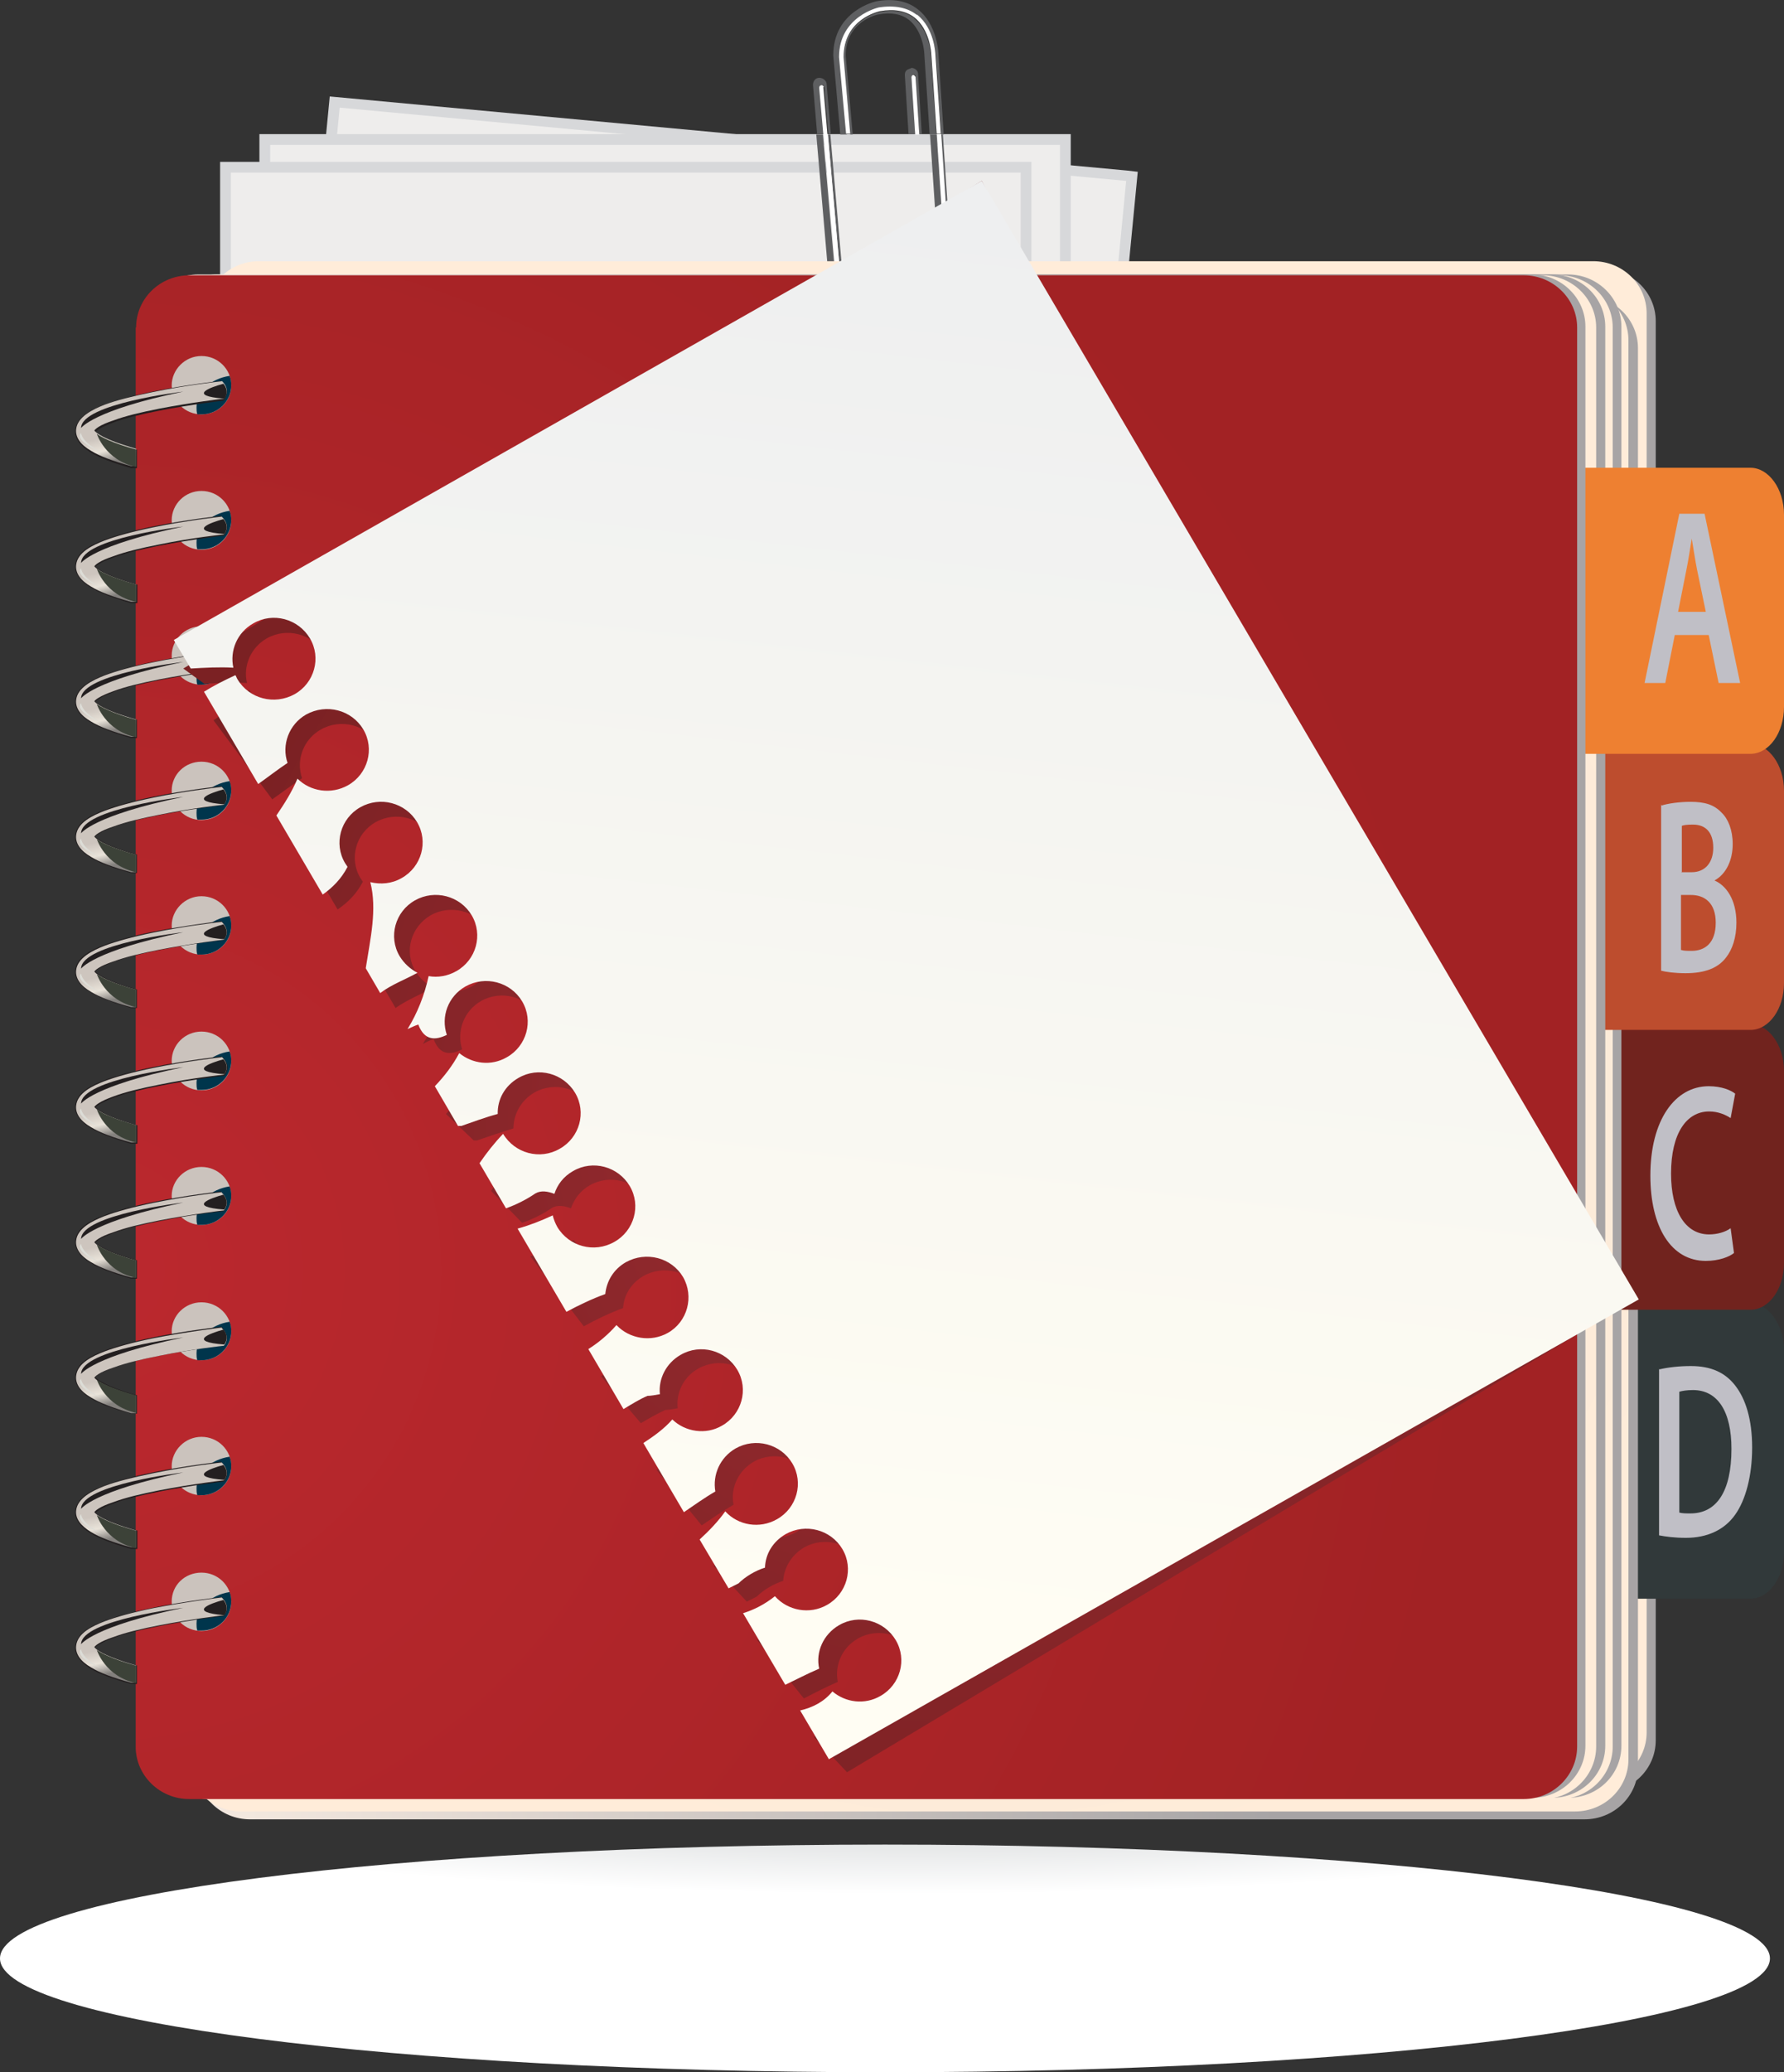 <?xml version="1.0" encoding="UTF-8"?>
<svg id="Layer_1" data-name="Layer 1" xmlns="http://www.w3.org/2000/svg" xmlns:xlink="http://www.w3.org/1999/xlink" viewBox="0 0 43.12 50.06">
  <rect x="0" y="0" width="43.12" height="50.06" fill="#333333" stroke="none"/>
  <defs>
    <style>
      .cls-1 {
        fill: #00354c;
      }

      .cls-2 {
        fill: url(#linear-gradient-2);
      }

      .cls-3 {
        fill: url(#radial-gradient-7);
      }

      .cls-4 {
        fill: url(#radial-gradient-10);
      }

      .cls-5 {
        fill: #ee8031;
      }

      .cls-6 {
        fill: url(#linear-gradient-17);
      }

      .cls-7 {
        fill: #c0bfc6;
      }

      .cls-8 {
        fill: #ddddd7;
      }

      .cls-9 {
        fill: #31393a;
      }

      .cls-10 {
        fill: #5e5f61;
      }

      .cls-11 {
        fill: url(#linear-gradient-15);
      }

      .cls-12 {
        fill: url(#linear-gradient-18);
      }

      .cls-13 {
        fill: url(#linear-gradient-28);
      }

      .cls-14 {
        fill: url(#linear-gradient-14);
      }

      .cls-15 {
        fill: url(#radial-gradient-8);
      }

      .cls-16 {
        fill: url(#linear-gradient-20);
      }

      .cls-17 {
        fill: url(#linear-gradient-6);
      }

      .cls-18 {
        fill: url(#radial-gradient-5);
      }

      .cls-19 {
        fill: url(#radial-gradient-4);
      }

      .cls-20 {
        fill: url(#linear-gradient-11);
      }

      .cls-21 {
        fill: url(#radial-gradient-6);
      }

      .cls-22 {
        fill: #d7d8da;
      }

      .cls-23 {
        fill: url(#linear-gradient-10);
      }

      .cls-24 {
        fill: url(#radial-gradient);
      }

      .cls-25 {
        fill: #bd4d2e;
      }

      .cls-26 {
        fill: #3c4238;
      }

      .cls-27 {
        fill: url(#linear-gradient-16);
      }

      .cls-28 {
        fill: url(#linear-gradient-21);
      }

      .cls-29 {
        fill: url(#linear-gradient-25);
      }

      .cls-30 {
        fill: url(#linear-gradient-5);
      }

      .cls-31 {
        fill: url(#radial-gradient-2);
      }

      .cls-32 {
        fill: #71231e;
      }

      .cls-33 {
        fill: url(#radial-gradient-3);
      }

      .cls-34 {
        fill: url(#linear-gradient-7);
      }

      .cls-35 {
        fill: url(#linear-gradient-24);
      }

      .cls-36 {
        fill: url(#linear-gradient-9);
      }

      .cls-37 {
        fill: url(#linear-gradient-22);
      }

      .cls-38 {
        fill: url(#linear-gradient-3);
      }

      .cls-39 {
        fill: url(#linear-gradient);
      }

      .cls-40 {
        fill: url(#linear-gradient-27);
      }

      .cls-41 {
        fill: #eeedec;
      }

      .cls-42 {
        fill: url(#linear-gradient-23);
      }

      .cls-43 {
        fill: url(#linear-gradient-19);
      }

      .cls-44 {
        fill: #231f20;
      }

      .cls-45 {
        fill: url(#linear-gradient-4);
      }

      .cls-46 {
        fill: url(#radial-gradient-11);
      }

      .cls-47 {
        fill: url(#radial-gradient-9);
      }

      .cls-48 {
        fill: url(#linear-gradient-8);
      }

      .cls-49 {
        fill: url(#linear-gradient-12);
      }

      .cls-50 {
        fill: url(#linear-gradient-13);
      }

      .cls-51 {
        fill: url(#linear-gradient-26);
      }
    </style>
    <radialGradient id="radial-gradient" cx="634.95" cy="1908.07" fx="634.95" fy="1908.07" r="65.01" gradientTransform="translate(-187.49 -33.17) scale(.33 .04)" gradientUnits="userSpaceOnUse">
      <stop offset="0" stop-color="#c5c8cb"/>
      <stop offset=".41" stop-color="#dee0e1"/>
      <stop offset="1" stop-color="#fff"/>
    </radialGradient>
    <radialGradient id="radial-gradient-2" cx="-2037.3" cy="978.38" fx="-2037.3" fy="978.38" r="215.9" gradientTransform="translate(58.29 -88.99) rotate(-44.49) scale(.05) skewX(1.03)" gradientUnits="userSpaceOnUse">
      <stop offset="0" stop-color="#a1a4b2"/>
      <stop offset=".3" stop-color="#c9cad2"/>
      <stop offset=".58" stop-color="#e6e7ea"/>
      <stop offset=".83" stop-color="#f8f8f9"/>
      <stop offset="1" stop-color="#fff"/>
    </radialGradient>
    <radialGradient id="radial-gradient-3" cx="-2037.32" cy="978.45" fx="-2037.32" fy="978.45" r="216.02" xlink:href="#radial-gradient-2"/>
    <radialGradient id="radial-gradient-4" cx="-2037.31" cy="978.46" fx="-2037.31" fy="978.46" r="216.01" xlink:href="#radial-gradient-2"/>
    <radialGradient id="radial-gradient-5" cx="-2037.32" cy="978.46" fx="-2037.32" fy="978.46" r="216.04" xlink:href="#radial-gradient-2"/>
    <linearGradient id="linear-gradient" x1="3518.57" y1="4069.71" x2="3678.51" y2="4069.71" gradientTransform="translate(-225.13 -261.5) scale(.07)" gradientUnits="userSpaceOnUse">
      <stop offset="0" stop-color="#f4cc12"/>
      <stop offset=".88" stop-color="#f4cc12"/>
    </linearGradient>
    <linearGradient id="linear-gradient-2" x1="3566.22" y1="4105" x2="3726.14" y2="4105" gradientTransform="translate(-225.13 -260.86) scale(.07)" xlink:href="#linear-gradient"/>
    <linearGradient id="linear-gradient-3" x1="1291.12" y1="665.48" x2="1422.07" y2="665.48" gradientTransform="translate(-238.9 -100.88) scale(.19)" gradientUnits="userSpaceOnUse">
      <stop offset="0" stop-color="#f3e8df"/>
      <stop offset="1" stop-color="#a7a4a5"/>
    </linearGradient>
    <radialGradient id="radial-gradient-6" cx="-362.33" cy="740.08" fx="-362.33" fy="740.08" r="233.93" gradientTransform="translate(-35.08 -3.15) rotate(-90) scale(.08)" gradientUnits="userSpaceOnUse">
      <stop offset="0" stop-color="#f3e8da"/>
      <stop offset=".57" stop-color="#f6e9d9"/>
      <stop offset="1" stop-color="#ffecd9"/>
    </radialGradient>
    <linearGradient id="linear-gradient-4" x1="1292.87" y1="662.75" x2="1423.82" y2="662.75" gradientTransform="translate(-239.66 -99.71) scale(.19)" xlink:href="#linear-gradient-3"/>
    <radialGradient id="radial-gradient-7" cx="-362.32" cy="740.08" fx="-362.32" fy="740.08" r="233.93" gradientTransform="translate(-35.51 -2.5) rotate(-90) scale(.08)" xlink:href="#radial-gradient-6"/>
    <linearGradient id="linear-gradient-5" x1="1294.45" y1="664.91" x2="1425.41" y2="664.91" gradientTransform="translate(-240.36 -100.64) scale(.19)" xlink:href="#linear-gradient-3"/>
    <radialGradient id="radial-gradient-8" cx="-362.31" cy="740.08" fx="-362.31" fy="740.08" r="233.92" gradientTransform="translate(-35.9 -2.8) rotate(-90) scale(.08)" xlink:href="#radial-gradient-6"/>
    <linearGradient id="linear-gradient-6" x1="1296.03" y1="664.91" x2="1426.98" y2="664.91" gradientTransform="translate(-241.04 -100.64) scale(.19)" xlink:href="#linear-gradient-3"/>
    <radialGradient id="radial-gradient-9" cx="-362.31" cy="740.09" fx="-362.31" fy="740.09" r="233.92" gradientTransform="translate(-36.3 -2.8) rotate(-90) scale(.08)" xlink:href="#radial-gradient-6"/>
    <linearGradient id="linear-gradient-7" x1="1297.92" y1="664.91" x2="1428.88" y2="664.91" gradientTransform="translate(-241.87 -100.64) scale(.19)" xlink:href="#linear-gradient-3"/>
    <radialGradient id="radial-gradient-10" cx="479.66" cy="918.11" fx="479.66" fy="918.11" r="303.85" gradientTransform="translate(-50.45 -70.3) scale(.11)" gradientUnits="userSpaceOnUse">
      <stop offset="0" stop-color="#bb282e"/>
      <stop offset="1" stop-color="#a22224"/>
    </radialGradient>
    <linearGradient id="linear-gradient-8" x1="1303.38" y1="581.49" x2="1310.98" y2="581.49" gradientTransform="translate(-242.25 -100.6) scale(.19)" gradientUnits="userSpaceOnUse">
      <stop offset="0" stop-color="#cbc3bd"/>
      <stop offset="1" stop-color="#cfcac3"/>
    </linearGradient>
    <linearGradient id="linear-gradient-9" x1="1300.49" y1="582.25" x2="1301.22" y2="585.43" gradientTransform="translate(-242.25 -100.6) scale(.19)" gradientUnits="userSpaceOnUse">
      <stop offset="0" stop-color="#cdc5be"/>
      <stop offset=".52" stop-color="#e9e3d9"/>
      <stop offset="1" stop-color="#83807d"/>
    </linearGradient>
    <linearGradient id="linear-gradient-10" y1="567.78" y2="567.78" gradientTransform="translate(-242.25 -94.74) scale(.19)" xlink:href="#linear-gradient-8"/>
    <linearGradient id="linear-gradient-11" x1="1300.49" y1="568.53" x2="1301.21" y2="571.71" gradientTransform="translate(-242.25 -94.74) scale(.19)" xlink:href="#linear-gradient-9"/>
    <linearGradient id="linear-gradient-12" y1="554.03" y2="554.03" gradientTransform="translate(-242.25 -88.88) scale(.19)" xlink:href="#linear-gradient-8"/>
    <linearGradient id="linear-gradient-13" x1="1300.49" y1="554.79" x2="1301.22" y2="557.97" gradientTransform="translate(-242.25 -88.88) scale(.19)" xlink:href="#linear-gradient-9"/>
    <linearGradient id="linear-gradient-14" y1="540.31" y2="540.31" gradientTransform="translate(-242.25 -83.02) scale(.19)" xlink:href="#linear-gradient-8"/>
    <linearGradient id="linear-gradient-15" x1="1300.49" y1="541.07" x2="1301.21" y2="544.25" gradientTransform="translate(-242.25 -83.02) scale(.19)" xlink:href="#linear-gradient-9"/>
    <linearGradient id="linear-gradient-16" y1="526.58" y2="526.58" gradientTransform="translate(-242.25 -77.16) scale(.19)" xlink:href="#linear-gradient-8"/>
    <linearGradient id="linear-gradient-17" x1="1300.49" y1="527.34" x2="1301.22" y2="530.52" gradientTransform="translate(-242.25 -77.16) scale(.19)" xlink:href="#linear-gradient-9"/>
    <linearGradient id="linear-gradient-18" y1="512.85" y2="512.85" gradientTransform="translate(-242.25 -71.3) scale(.19)" xlink:href="#linear-gradient-8"/>
    <linearGradient id="linear-gradient-19" x1="1300.49" y1="513.61" x2="1301.22" y2="516.79" gradientTransform="translate(-242.25 -71.3) scale(.19)" xlink:href="#linear-gradient-9"/>
    <linearGradient id="linear-gradient-20" y1="499.13" y2="499.13" gradientTransform="translate(-242.25 -65.44) scale(.19)" xlink:href="#linear-gradient-8"/>
    <linearGradient id="linear-gradient-21" x1="1300.49" y1="499.88" x2="1301.22" y2="503.06" gradientTransform="translate(-242.25 -65.44) scale(.19)" xlink:href="#linear-gradient-9"/>
    <linearGradient id="linear-gradient-22" y1="485.4" y2="485.4" gradientTransform="translate(-242.25 -59.58) scale(.19)" xlink:href="#linear-gradient-8"/>
    <linearGradient id="linear-gradient-23" x1="1300.49" y1="486.16" x2="1301.21" y2="489.34" gradientTransform="translate(-242.25 -59.58) scale(.19)" xlink:href="#linear-gradient-9"/>
    <linearGradient id="linear-gradient-24" y1="471.67" y2="471.67" gradientTransform="translate(-242.25 -53.72) scale(.19)" xlink:href="#linear-gradient-8"/>
    <linearGradient id="linear-gradient-25" x1="1300.49" y1="472.43" x2="1301.21" y2="475.61" gradientTransform="translate(-242.25 -53.72) scale(.19)" xlink:href="#linear-gradient-9"/>
    <linearGradient id="linear-gradient-26" y1="457.93" y2="457.93" gradientTransform="translate(-242.25 -47.86) scale(.19)" xlink:href="#linear-gradient-8"/>
    <linearGradient id="linear-gradient-27" x1="1300.49" y1="458.69" x2="1301.22" y2="461.87" gradientTransform="translate(-242.25 -47.86) scale(.19)" xlink:href="#linear-gradient-9"/>
    <radialGradient id="radial-gradient-11" cx="635.75" cy="968.19" fx="635.75" fy="968.19" r="171.27" gradientTransform="translate(-46.9 -79.57) scale(.11)" gradientUnits="userSpaceOnUse">
      <stop offset="0" stop-color="#9d2d33"/>
      <stop offset=".82" stop-color="#812326"/>
      <stop offset="1" stop-color="#7b2123"/>
    </radialGradient>
    <linearGradient id="linear-gradient-28" x1="977.8" y1="1242.16" x2="998.98" y2="1057.15" gradientTransform="translate(-167.11 -197.24) scale(.19)" gradientUnits="userSpaceOnUse">
      <stop offset="0" stop-color="#fffdf3"/>
      <stop offset=".96" stop-color="#eeeff0"/>
      <stop offset="1" stop-color="#eeeff0"/>
    </linearGradient>
  </defs>
  <path class="cls-24" d="m42.78,47.31c0,1.52-9.58,2.75-21.39,2.75S0,48.83,0,47.31s9.58-2.75,21.39-2.75,21.39,1.23,21.39,2.75Z"/>
  <g>
    <g>
      <g>
        <polygon class="cls-22" points="27.24 4.12 7.97 2.33 5.37 29.33 24.89 31.15 27.5 4.15 27.24 4.12"/>
        <polygon class="cls-41" points="24.66 30.87 5.65 29.1 8.21 2.6 27.22 4.37 24.66 30.87"/>
      </g>
      <g>
        <polygon class="cls-22" points="25.63 3.24 6.27 3.24 6.27 30.36 25.88 30.36 25.88 3.24 25.63 3.24"/>
        <rect class="cls-41" x="6.53" y="3.5" width="19.09" height="26.61"/>
      </g>
      <g>
        <polygon class="cls-22" points="24.67 3.91 5.32 3.91 5.32 31.03 24.93 31.03 24.93 3.91 24.67 3.91"/>
        <rect class="cls-41" x="5.58" y="4.17" width="19.09" height="26.61"/>
      </g>
      <g>
        <path class="cls-10" d="m22.1.44c-.21-.16-.49-.22-.83-.15-.03,0-.88.19-.88,1.11,0,0,.08.94.16,1.85h.06c-.08-.93-.17-1.91-.17-1.91,0-.82.76-.99.79-.99.31-.06.56-.01.74.13.34.27.37.79.37.81l.13,1.96h.16l-.13-1.92s-.03-.59-.41-.89Z"/>
        <path class="cls-10" d="m22.02,1.65s-.08.02-.11.05c-.03.03-.04.07-.04.11l.09,1.43h.16l-.09-1.38s0-.03.01-.04c0,0,.02-.02.04-.02.03,0,.05.02.05.05l.09,1.39h.06l-.09-1.45c0-.09-.08-.15-.17-.15Z"/>
        <path class="cls-10" d="m19.81,2.11s.02-.05.05-.06c.01,0,.03,0,.04.01,0,0,.01.02.02.03l.1,1.14h.06c-.06-.7-.1-1.2-.1-1.2,0-.04-.02-.07-.05-.1-.03-.03-.08-.05-.13-.05-.09,0-.15.08-.15.17l.1,1.18h.16l-.1-1.13Z"/>
        <path class="cls-10" d="m20.29,1.39h0c0-.99.95-1.2.96-1.2.38-.07.68,0,.92.18.42.33.45.95.45.96l.13,1.92h.06l-.13-1.98s-.03-.68-.49-1.04c-.26-.21-.6-.27-1-.2-.01,0-1.05.22-1.05,1.31h0s.17,1.91.17,1.91h.16l-.17-1.85Z"/>
        <path class="cls-10" d="m20.36,7.22h0c.01.06.08.34.33.58.25.25.6.37,1.02.37,0,0,.52.02.86-.3.21-.2.32-.49.32-.86l-.25-3.76h-.16l.25,3.72c0,.33-.1.6-.29.77-.31.29-.78.27-.78.27-.4,0-.72-.11-.95-.34-.23-.23-.29-.5-.3-.52,0,0-.21-2.39-.34-3.9h-.06l.35,3.97Z"/>
        <path class="cls-10" d="m20.09,7.2s.24,1.13,1.55,1.13c0,0,.59.03,1.01-.36.26-.24.39-.58.39-1.01l-.25-3.71h-.06l.25,3.76c0,.4-.12.72-.35.94-.38.36-.92.33-.94.33-1.22,0-1.44-1-1.45-1.04l-.35-3.99h-.16l.34,3.95h0Z"/>
        <path class="cls-31" d="m19.91,2.1s0-.02-.02-.03c-.01-.01-.03-.02-.04-.01-.03,0-.05.03-.05.06l.1,1.13h.1l-.1-1.14Z"/>
        <path class="cls-33" d="m22.16.36c-.23-.18-.54-.24-.92-.18,0,0-.96.21-.96,1.2h0s.17,1.85.17,1.85h.1c-.08-.91-.16-1.85-.16-1.85,0-.92.84-1.1.88-1.11.34-.06.62-.01.83.15.38.3.41.87.41.89l.13,1.92h.1l-.13-1.92s-.02-.63-.45-.96Z"/>
        <path class="cls-19" d="m22.08,1.81s-.03,0-.04.02c0,0-.01.02-.01.04l.09,1.38h.1l-.09-1.39s-.03-.05-.05-.05Z"/>
        <path class="cls-18" d="m22.89,7.01c0,.37-.11.66-.32.86-.35.33-.86.3-.86.3-.42,0-.76-.13-1.02-.37-.25-.25-.32-.53-.33-.58h0s-.35-3.98-.35-3.98h-.1l.35,3.99s.22,1.04,1.45,1.04c.01,0,.55.03.94-.33.24-.22.35-.53.35-.94l-.25-3.76h-.1l.25,3.76Z"/>
      </g>
      <rect class="cls-39" x="8.76" y="8.47" width="10.64" height="1.33"/>
      <rect class="cls-2" x="11.93" y="11.45" width="10.63" height="1.33"/>
    </g>
    <g>
      <g>
        <path class="cls-38" d="m5.19,7.76c0-.7.58-1.26,1.29-1.26h32.25c.71,0,1.29.56,1.29,1.26v34.28c0,.7-.58,1.26-1.29,1.26H6.48c-.71,0-1.29-.57-1.29-1.26V7.76Z"/>
        <path class="cls-21" d="m4.97,7.57c0-.7.58-1.26,1.29-1.26h32.25c.71,0,1.29.56,1.29,1.26v34.28c0,.7-.58,1.26-1.29,1.26H6.26c-.71,0-1.29-.56-1.29-1.26V7.57Z"/>
      </g>
      <path class="cls-9" d="m43.12,37.27c0,.62-.36,1.13-.81,1.13h-4.15c-.44,0-.81-.51-.81-1.13v-4.65c0-.62.36-1.13.81-1.13h4.15c.44,0,.81.51.81,1.13v4.65Z"/>
      <path class="cls-9" d="m43.12,37.49c0,.62-.36,1.13-.81,1.13h-4.15c-.44,0-.81-.51-.81-1.13v-4.64c0-.62.36-1.13.81-1.13h4.15c.44,0,.81.51.81,1.13v4.64Z"/>
      <path class="cls-7" d="m40.11,33.08c.21-.05.48-.08.76-.08.49,0,.83.16,1.07.47.25.32.41.81.41,1.5s-.16,1.27-.41,1.62c-.26.37-.68.56-1.19.56-.28,0-.49-.03-.65-.06v-4.02Zm.48,3.46c.07.02.17.02.27.02.63,0,.99-.53.99-1.56,0-.9-.33-1.42-.93-1.42-.15,0-.26.02-.33.04v2.92Z"/>
      <g>
        <path class="cls-45" d="m4.76,8.41c0-.7.58-1.26,1.29-1.26h32.25c.71,0,1.29.56,1.29,1.26v34.28c0,.7-.58,1.26-1.29,1.26H6.04c-.71,0-1.29-.57-1.29-1.26V8.41Z"/>
        <path class="cls-3" d="m4.54,8.22c0-.7.58-1.26,1.29-1.26h32.24c.71,0,1.29.56,1.29,1.26v34.28c0,.7-.58,1.26-1.29,1.26H5.83c-.71,0-1.29-.56-1.29-1.26V8.22Z"/>
      </g>
      <path class="cls-32" d="m43.12,30.51c0,.62-.36,1.13-.81,1.13h-4.15c-.44,0-.81-.51-.81-1.13v-4.64c0-.62.36-1.13.81-1.13h4.15c.44,0,.81.51.81,1.13v4.64Z"/>
      <path class="cls-7" d="m41.91,30.27c-.11.09-.36.19-.68.19-.84,0-1.34-.82-1.34-2.06,0-1.35.6-2.16,1.41-2.16.32,0,.54.1.64.18l-.11.59c-.12-.08-.3-.16-.52-.16-.54,0-.92.52-.92,1.5,0,.9.34,1.47.92,1.47.2,0,.4-.06.52-.15l.08.59Z"/>
      <g>
        <path class="cls-30" d="m4.36,7.89c0-.7.58-1.26,1.29-1.26h32.25c.71,0,1.29.57,1.29,1.26v34.28c0,.7-.57,1.26-1.29,1.26H5.65c-.71,0-1.29-.56-1.29-1.26V7.89Z"/>
        <path class="cls-15" d="m4.15,7.91c0-.7.58-1.26,1.29-1.26h32.25c.71,0,1.29.57,1.29,1.26v34.28c0,.7-.58,1.27-1.29,1.27H5.44c-.71,0-1.29-.57-1.29-1.26V7.91Z"/>
      </g>
      <path class="cls-25" d="m43.12,23.75c0,.62-.36,1.13-.81,1.13h-4.15c-.44,0-.81-.51-.81-1.13v-4.65c0-.62.36-1.13.81-1.13h4.15c.44,0,.81.51.81,1.13v4.65Z"/>
      <path class="cls-7" d="m40.16,19.46c.15-.05.43-.09.7-.09.35,0,.57.07.75.26.16.15.27.42.27.76,0,.38-.15.72-.44.88h0c.28.12.53.46.53,1.02,0,.36-.1.65-.25.84-.19.25-.5.38-.98.38-.26,0-.47-.03-.59-.06v-4.02Zm.48,1.61h.25c.33,0,.52-.24.52-.59,0-.38-.19-.56-.49-.56-.14,0-.22.01-.27.03v1.11Zm0,1.88c.06.02.14.02.25.02.31,0,.58-.18.58-.68,0-.47-.26-.67-.6-.67h-.24v1.33Z"/>
      <g>
        <path class="cls-17" d="m3.97,7.89c0-.7.58-1.26,1.29-1.26h32.25c.71,0,1.29.57,1.29,1.26v34.28c0,.7-.58,1.26-1.29,1.26H5.26c-.71,0-1.29-.56-1.29-1.26V7.89Z"/>
        <path class="cls-47" d="m3.76,7.91c0-.7.58-1.26,1.29-1.26h32.24c.71,0,1.29.57,1.29,1.26v34.28c0,.7-.58,1.27-1.29,1.27H5.05c-.71,0-1.29-.57-1.29-1.26V7.91Z"/>
      </g>
      <path class="cls-5" d="m43.12,17.08c0,.62-.36,1.13-.81,1.13h-4.15c-.44,0-.81-.51-.81-1.13v-4.65c0-.62.36-1.13.81-1.13h4.15c.44,0,.81.51.81,1.13v4.65Z"/>
      <path class="cls-7" d="m40.48,15.34l-.23,1.16h-.5l.84-4.09h.61l.86,4.09h-.52l-.24-1.16h-.84Zm.75-.56l-.21-1.01c-.05-.25-.09-.53-.13-.76h0c-.04.24-.08.52-.13.76l-.2,1.01h.68Z"/>
      <path class="cls-34" d="m3.5,7.89c0-.7.58-1.26,1.29-1.26h32.24c.71,0,1.29.57,1.29,1.26v34.28c0,.7-.58,1.26-1.29,1.26H4.79c-.71,0-1.29-.56-1.29-1.26V7.89Z"/>
      <path class="cls-4" d="m3.29,7.91c0-.7.58-1.26,1.29-1.26h32.25c.71,0,1.29.57,1.29,1.26v34.28c0,.7-.58,1.27-1.29,1.27H4.57c-.71,0-1.29-.57-1.29-1.26V7.91Z"/>
      <path class="cls-48" d="m5.59,9.31c0,.39-.32.7-.72.7s-.72-.32-.72-.7.32-.71.72-.71.72.32.72.71Z"/>
      <path class="cls-1" d="m5.59,9.31c0-.08-.01-.16-.04-.23-.46.07-.8.38-.8.76,0,.06,0,.11.02.17.03,0,.07,0,.1,0,.4,0,.72-.32.72-.7Z"/>
      <path class="cls-44" d="m5.35,9.2s-.84.09-1.66.26h0c-.49.1-.89.21-1.18.32-.29.11-.67.29-.69.61-.02.2.11.38.37.54.21.13.53.25.98.38h0s.14,0,.14,0v-.45h-.02c-.76-.22-.94-.37-.99-.42.03-.04.14-.12.46-.24.27-.1.64-.19,1.09-.28.77-.15,1.54-.24,1.55-.24h0s0,0,0,0c0,0,.08-.08.08-.2,0-.08-.03-.16-.13-.26h0s-.01,0-.01,0Z"/>
      <path class="cls-36" d="m5.36,9.21s-.84.09-1.66.26c-.49.1-.89.2-1.18.31-.28.11-.65.29-.68.59-.02.19.1.37.36.52.21.13.53.25.97.37h.12v-.42c-.82-.23-.98-.4-1.01-.44.02-.03.11-.13.48-.25.27-.1.64-.19,1.1-.28.78-.15,1.54-.24,1.55-.24,0,0,.19-.2-.05-.43Z"/>
      <path class="cls-44" d="m4.43,9.46s-2.47.29-2.47.88c0,0,.29-.43,2.47-.88Z"/>
      <path class="cls-26" d="m3.29,11.28v-.42c-.6-.17-.85-.3-.95-.38,0,0,.2.64.95.8Z"/>
      <path class="cls-44" d="m5.4,9.27c-.33.09-.88.29.02.36.04-.05.12-.19-.02-.36Z"/>
      <path class="cls-8" d="m1.96,10.46s-.23.17.55.49c0,0-.51-.22-.55-.49Z"/>
      <path class="cls-23" d="m5.59,12.57c0,.39-.32.71-.72.71s-.72-.32-.72-.71.32-.71.72-.71.72.32.72.71Z"/>
      <path class="cls-1" d="m5.59,12.57c0-.08-.01-.16-.04-.23-.46.07-.8.38-.8.76,0,.06,0,.12.02.17.03,0,.07,0,.1,0,.4,0,.72-.32.72-.71Z"/>
      <path class="cls-44" d="m5.35,12.46s-.84.09-1.66.26h0c-.49.1-.89.21-1.18.32-.29.11-.67.29-.69.61-.02.2.11.38.37.54.21.13.53.25.98.38h.15v-.45h-.02c-.76-.22-.94-.38-.99-.43.03-.04.14-.12.46-.23.27-.1.64-.19,1.09-.28.77-.15,1.54-.24,1.55-.24h0s0,0,0,0c0,0,.08-.08.08-.2,0-.08-.03-.17-.13-.26h0s-.01,0-.01,0Z"/>
      <path class="cls-20" d="m5.36,12.48s-.84.09-1.66.26c-.49.1-.89.21-1.18.32-.28.11-.65.28-.68.59-.02.19.1.37.36.52.21.13.53.25.97.37h.12v-.42c-.82-.23-.98-.4-1.01-.44.02-.03.11-.13.48-.25.27-.1.64-.19,1.1-.28.78-.16,1.54-.24,1.55-.24,0,0,.19-.19-.05-.43Z"/>
      <path class="cls-44" d="m4.43,12.72s-2.47.28-2.47.88c0,0,.29-.43,2.47-.88Z"/>
      <path class="cls-26" d="m3.29,14.54v-.42c-.6-.17-.85-.3-.95-.38,0,0,.2.64.95.8Z"/>
      <path class="cls-44" d="m5.4,12.54c-.33.09-.88.29.02.36.04-.05.12-.19-.02-.36Z"/>
      <path class="cls-8" d="m1.96,13.73s-.23.17.55.49c0,0-.51-.22-.55-.49Z"/>
      <path class="cls-49" d="m5.59,15.84c0,.39-.32.7-.72.7s-.72-.31-.72-.7.32-.71.72-.71.72.32.72.71Z"/>
      <path class="cls-1" d="m5.59,15.84c0-.08-.01-.16-.04-.23-.46.07-.8.39-.8.76,0,.06,0,.11.02.17.03,0,.07,0,.1,0,.4,0,.72-.31.72-.7Z"/>
      <path class="cls-44" d="m5.35,15.73s-.84.09-1.66.26h0c-.49.1-.89.21-1.18.32-.29.11-.67.29-.69.61-.02.2.11.38.37.53.21.13.53.25.98.38h0s.14,0,.14,0v-.45h-.02c-.76-.22-.94-.37-.99-.43.03-.03.14-.12.46-.24.27-.1.64-.19,1.09-.28.77-.15,1.54-.24,1.55-.24h0s0,0,0,0c0,0,.08-.08.08-.2,0-.07-.03-.16-.13-.26h0s-.01,0-.01,0Z"/>
      <path class="cls-50" d="m5.36,15.74s-.84.09-1.66.26c-.49.1-.89.21-1.18.32-.28.11-.65.29-.68.59-.02.19.1.37.36.52.21.13.53.25.97.37h.12v-.42c-.82-.23-.98-.4-1.01-.44.02-.03.11-.12.48-.25.27-.1.64-.19,1.1-.28.78-.15,1.54-.24,1.55-.24,0,0,.19-.19-.05-.43Z"/>
      <path class="cls-44" d="m4.43,15.99s-2.47.29-2.47.88c0,0,.29-.43,2.47-.88Z"/>
      <path class="cls-26" d="m3.29,17.81v-.42c-.6-.17-.85-.31-.95-.38,0,0,.2.64.95.8Z"/>
      <path class="cls-44" d="m5.4,15.8c-.33.09-.88.29.02.36.04-.05.12-.19-.02-.36Z"/>
      <path class="cls-8" d="m1.96,16.99s-.23.17.55.49c0,0-.51-.22-.55-.49Z"/>
      <path class="cls-14" d="m5.59,19.1c0,.39-.32.71-.72.71s-.72-.32-.72-.71.32-.7.72-.7.72.32.72.7Z"/>
      <path class="cls-1" d="m5.59,19.1c0-.08-.01-.16-.04-.23-.46.07-.8.38-.8.76,0,.06,0,.11.02.17.03,0,.07,0,.1,0,.4,0,.72-.32.72-.71Z"/>
      <path class="cls-44" d="m5.35,18.99s-.84.09-1.66.26h0c-.49.1-.89.21-1.18.32-.29.11-.67.29-.69.61-.02.2.11.38.37.54.21.13.53.25.98.37h0s.14,0,.14,0v-.45h-.02c-.76-.22-.94-.38-.99-.43.03-.04.14-.12.46-.24.27-.1.64-.19,1.09-.28.77-.15,1.54-.24,1.55-.24h0s0,0,0,0c0,0,.08-.08.08-.2,0-.08-.03-.16-.13-.26h0s-.01,0-.01,0Z"/>
      <path class="cls-11" d="m5.36,19.01s-.84.09-1.66.26c-.49.1-.89.21-1.18.32-.28.11-.65.28-.68.59-.02.19.1.37.36.52.21.13.53.25.97.37h.12v-.42c-.82-.23-.98-.4-1.01-.44.02-.03.11-.13.48-.25.27-.1.64-.19,1.1-.28.78-.16,1.54-.24,1.55-.24,0,0,.19-.19-.05-.43Z"/>
      <path class="cls-44" d="m4.43,19.25s-2.47.29-2.47.88c0,0,.29-.43,2.47-.88Z"/>
      <path class="cls-26" d="m3.29,21.07v-.42c-.6-.17-.85-.3-.95-.38,0,0,.2.64.95.8Z"/>
      <path class="cls-44" d="m5.4,19.07c-.33.09-.88.29.02.36.04-.05.12-.19-.02-.36Z"/>
      <path class="cls-8" d="m1.96,20.26s-.23.17.55.49c0,0-.51-.22-.55-.49Z"/>
      <path class="cls-27" d="m5.59,22.36c0,.39-.32.7-.72.7s-.72-.32-.72-.7.32-.71.72-.71.72.32.72.71Z"/>
      <path class="cls-1" d="m5.59,22.36c0-.08-.01-.16-.04-.23-.46.07-.8.39-.8.76,0,.06,0,.11.02.17.03,0,.07,0,.1,0,.4,0,.72-.32.72-.7Z"/>
      <path class="cls-44" d="m5.35,22.25s-.84.1-1.66.26h0c-.49.1-.89.21-1.18.32-.29.11-.67.29-.69.61-.02.2.11.38.37.53.21.13.53.25.98.38h0s.14,0,.14,0v-.45h-.02c-.76-.22-.94-.38-.99-.43.03-.04.14-.12.46-.24.27-.1.64-.19,1.09-.28.77-.15,1.54-.24,1.55-.24h0s0,0,0,0c0,0,.08-.08.08-.2,0-.07-.03-.16-.13-.26h0s-.01,0-.01,0Z"/>
      <path class="cls-6" d="m5.36,22.27s-.84.09-1.66.26c-.49.1-.89.21-1.18.32-.28.11-.65.29-.68.59-.02.19.1.37.36.52.21.13.53.25.97.37h.12v-.42c-.82-.23-.98-.4-1.01-.44.02-.03.11-.13.48-.25.27-.1.64-.19,1.1-.28.78-.15,1.54-.24,1.55-.24,0,0,.19-.19-.05-.43Z"/>
      <path class="cls-44" d="m4.43,22.52s-2.47.28-2.47.88c0,0,.29-.43,2.47-.88Z"/>
      <path class="cls-26" d="m3.29,24.33v-.42c-.6-.17-.85-.3-.95-.38,0,0,.2.64.95.8Z"/>
      <path class="cls-44" d="m5.4,22.33c-.33.09-.88.29.02.36.04-.05.12-.19-.02-.36Z"/>
      <path class="cls-8" d="m1.96,23.52s-.23.17.55.49c0,0-.51-.22-.55-.49Z"/>
      <path class="cls-12" d="m5.59,25.63c0,.39-.32.71-.72.71s-.72-.32-.72-.71.32-.71.72-.71.72.32.72.71Z"/>
      <path class="cls-1" d="m5.59,25.63c0-.08-.01-.16-.04-.23-.46.07-.8.39-.8.76,0,.06,0,.12.02.17.03,0,.07,0,.1,0,.4,0,.72-.32.72-.71Z"/>
      <path class="cls-44" d="m5.35,25.52s-.84.09-1.66.26h0c-.49.1-.89.21-1.18.32-.29.11-.67.29-.69.61-.02.2.11.38.37.54.21.13.53.25.98.38h.15v-.45h-.02c-.76-.22-.94-.38-.99-.43.03-.04.14-.12.46-.24.27-.1.64-.19,1.09-.28.77-.15,1.54-.24,1.55-.24h.01s.08-.09.08-.2c0-.07-.03-.17-.13-.26h0s-.01,0-.01,0Z"/>
      <path class="cls-43" d="m5.36,25.54s-.84.09-1.66.26c-.49.1-.89.21-1.18.32-.28.11-.65.28-.68.59-.02.19.1.37.36.52.21.13.53.25.97.37h.12v-.42c-.82-.23-.98-.4-1.01-.44.02-.03.11-.13.48-.26.27-.1.64-.19,1.1-.28.78-.16,1.54-.24,1.55-.24,0,0,.19-.19-.05-.43Z"/>
      <path class="cls-44" d="m4.43,25.78s-2.47.29-2.47.88c0,0,.29-.43,2.47-.88Z"/>
      <path class="cls-26" d="m3.29,27.6v-.42c-.6-.17-.85-.3-.95-.38,0,0,.2.64.95.8Z"/>
      <path class="cls-44" d="m5.4,25.59c-.33.09-.88.29.02.36.04-.05.12-.19-.02-.36Z"/>
      <path class="cls-8" d="m1.96,26.78s-.23.17.55.49c0,0-.51-.22-.55-.49Z"/>
      <path class="cls-16" d="m5.59,28.89c0,.39-.32.7-.72.7s-.72-.32-.72-.7.32-.7.72-.7.72.32.72.7Z"/>
      <path class="cls-1" d="m5.59,28.89c0-.08-.01-.16-.04-.23-.46.07-.8.39-.8.76,0,.06,0,.11.02.17.03,0,.07,0,.1,0,.4,0,.72-.32.72-.7Z"/>
      <path class="cls-44" d="m5.35,28.78s-.84.09-1.66.26h0c-.49.1-.89.21-1.18.32-.29.11-.67.29-.69.61-.02.2.11.38.37.54.21.13.53.25.98.38h0s.14,0,.14,0v-.45h-.02c-.76-.22-.94-.38-.99-.42.03-.04.14-.12.46-.24.27-.1.64-.19,1.09-.28.77-.16,1.54-.24,1.55-.24h0s0,0,0,0c0,0,.08-.08.08-.2,0-.07-.03-.16-.13-.26h0s-.01,0-.01,0Z"/>
      <path class="cls-28" d="m5.36,28.8s-.84.09-1.66.26c-.49.1-.89.21-1.18.32-.28.11-.65.29-.68.59-.02.19.1.37.36.52.21.13.53.25.97.37h.12v-.41c-.82-.23-.98-.4-1.01-.44.02-.03.11-.13.48-.25.27-.1.64-.19,1.1-.28.78-.15,1.54-.24,1.55-.24,0,0,.19-.19-.05-.43Z"/>
      <path class="cls-44" d="m4.43,29.05s-2.47.29-2.47.88c0,0,.29-.43,2.47-.88Z"/>
      <path class="cls-26" d="m3.29,30.86v-.41c-.6-.17-.85-.31-.95-.38,0,0,.2.65.95.8Z"/>
      <path class="cls-44" d="m5.4,28.86c-.33.09-.88.29.02.36.04-.05.12-.19-.02-.36Z"/>
      <path class="cls-8" d="m1.96,30.05s-.23.17.55.49c0,0-.51-.22-.55-.49Z"/>
      <path class="cls-37" d="m5.59,32.16c0,.39-.32.7-.72.7s-.72-.32-.72-.7.32-.7.72-.7.72.32.72.7Z"/>
      <path class="cls-1" d="m5.59,32.16c0-.08-.01-.16-.04-.23-.46.07-.8.39-.8.76,0,.06,0,.12.02.17.03,0,.07,0,.1,0,.4,0,.72-.32.72-.7Z"/>
      <path class="cls-44" d="m5.35,32.05s-.84.09-1.66.26h0c-.49.1-.89.21-1.18.32-.29.11-.67.29-.69.61-.02.2.11.38.37.54.21.13.53.25.98.37h0s.14,0,.14,0v-.45h-.02c-.76-.22-.94-.38-.99-.43.03-.04.14-.12.46-.24.27-.1.64-.19,1.09-.28.77-.15,1.54-.24,1.55-.24h0s0,0,0,0c0,0,.08-.08.08-.2,0-.07-.03-.16-.13-.26h0s-.01,0-.01,0Z"/>
      <path class="cls-42" d="m5.36,32.07s-.84.1-1.66.26c-.49.1-.89.21-1.18.32-.28.11-.65.28-.68.59-.02.19.1.37.36.52.21.13.53.25.97.38h.12v-.42c-.82-.23-.98-.4-1.01-.44.02-.03.11-.13.48-.25.27-.1.64-.19,1.1-.28.78-.16,1.54-.24,1.55-.24,0,0,.19-.19-.05-.43Z"/>
      <path class="cls-44" d="m4.43,32.31s-2.47.29-2.47.88c0,0,.29-.43,2.47-.88Z"/>
      <path class="cls-26" d="m3.29,34.13v-.42c-.6-.17-.85-.3-.95-.38,0,0,.2.64.95.8Z"/>
      <path class="cls-44" d="m5.4,32.12c-.33.09-.88.29.02.36.04-.05.12-.19-.02-.36Z"/>
      <path class="cls-8" d="m1.96,33.31s-.23.17.55.49c0,0-.51-.22-.55-.49Z"/>
      <path class="cls-35" d="m5.59,35.42c0,.39-.32.7-.72.7s-.72-.32-.72-.7.32-.71.72-.71.72.32.72.71Z"/>
      <path class="cls-1" d="m5.59,35.42c0-.08-.01-.16-.04-.23-.46.07-.8.38-.8.76,0,.06,0,.11.02.17.03,0,.07,0,.1,0,.4,0,.72-.32.72-.7Z"/>
      <path class="cls-44" d="m5.35,35.31s-.84.09-1.66.26h0c-.49.1-.89.21-1.18.32-.29.11-.67.29-.69.61-.02.2.11.38.37.54.21.13.53.25.98.38h.15v-.45h-.02c-.76-.22-.94-.37-.99-.42.03-.04.14-.12.46-.24.27-.1.64-.19,1.09-.28.77-.15,1.54-.24,1.55-.24h0s0,0,0,0c0,0,.08-.08.08-.2,0-.07-.03-.16-.13-.26h0s-.01,0-.01,0Z"/>
      <path class="cls-29" d="m5.36,35.33s-.84.09-1.66.26c-.49.1-.89.2-1.18.31-.28.11-.65.29-.68.59-.02.19.1.36.36.52.21.13.53.25.97.37h.12v-.41c-.82-.23-.98-.4-1.01-.44.02-.03.11-.13.48-.25.27-.1.64-.19,1.1-.28.78-.15,1.54-.24,1.55-.24,0,0,.19-.19-.05-.43Z"/>
      <path class="cls-44" d="m4.43,35.57s-2.47.29-2.47.88c0,0,.29-.43,2.47-.88Z"/>
      <path class="cls-26" d="m3.29,37.39v-.41c-.6-.17-.85-.31-.95-.38,0,0,.2.64.95.8Z"/>
      <path class="cls-44" d="m5.4,35.39c-.33.09-.88.29.02.36.04-.05.12-.19-.02-.36Z"/>
      <path class="cls-8" d="m1.96,36.58s-.23.17.55.49c0,0-.51-.22-.55-.49Z"/>
      <path class="cls-51" d="m5.59,38.69c0,.39-.32.71-.72.71s-.72-.31-.72-.71.32-.7.72-.7.72.32.72.7Z"/>
      <path class="cls-1" d="m5.59,38.69c0-.08-.01-.16-.04-.23-.46.07-.8.39-.8.76,0,.06,0,.12.02.17.03,0,.07,0,.1,0,.4,0,.72-.31.72-.71Z"/>
      <path class="cls-44" d="m5.35,38.58s-.84.09-1.66.26h0c-.49.1-.89.21-1.18.32-.29.11-.67.29-.69.61-.02.2.11.38.37.54.21.13.53.25.98.37h0s.14,0,.14,0v-.45h-.02c-.76-.22-.94-.38-.99-.43.03-.04.14-.12.46-.24.27-.1.64-.19,1.09-.28.77-.15,1.54-.24,1.55-.24h.01s.08-.09.08-.2c0-.07-.03-.16-.13-.26h0s-.01,0-.01,0Z"/>
      <path class="cls-40" d="m5.36,38.59s-.84.1-1.66.26c-.49.1-.89.21-1.18.32-.28.11-.65.28-.68.59-.02.19.1.37.36.52.21.13.53.25.97.37h.12v-.42c-.82-.23-.98-.4-1.01-.44.02-.03.11-.13.48-.25.27-.1.64-.19,1.1-.28.78-.15,1.54-.24,1.55-.24,0,0,.19-.19-.05-.43Z"/>
      <path class="cls-44" d="m4.43,38.84s-2.47.29-2.47.88c0,0,.29-.43,2.47-.88Z"/>
      <path class="cls-26" d="m3.29,40.66v-.42c-.6-.17-.85-.31-.95-.38,0,0,.2.64.95.8Z"/>
      <path class="cls-44" d="m5.4,38.65c-.33.09-.88.29.02.37.04-.05.12-.19-.02-.37Z"/>
      <path class="cls-8" d="m1.96,39.84s-.23.17.55.49c0,0-.51-.22-.55-.49Z"/>
    </g>
    <path class="cls-46" d="m20.47,42.81l-.8-.85c.3-.07.69-.54.9-.78.32.27.78.32,1.17.11.48-.27.65-.88.38-1.35-.28-.47-.9-.63-1.38-.36-.39.22-.57.65-.49,1.05-.28.12-.55.26-.82.4l-1.13-1.41c.26-.08.63-.54.88-.73.31.35.84.45,1.27.2.48-.27.65-.88.37-1.35-.28-.47-.9-.63-1.38-.36-.31.18-.49.49-.51.81-.23.07-.48.22-.64.38-.08.04-.16.08-.24.12l-.8-.86c.23-.22.56-.76.73-1,.31.34.83.42,1.25.19.48-.27.65-.88.37-1.35-.28-.47-.9-.63-1.38-.36-.38.22-.57.64-.49,1.04-.26.15-.52.33-.77.5l-1.09-1.34c.26-.17.63-.67.81-.89.32.3.81.37,1.21.15.48-.28.65-.88.37-1.35-.28-.47-.9-.63-1.38-.36-.36.2-.54.58-.5.96-.11.02-.22.04-.3.04-.19.09-.39.2-.59.32l-.96-1.13c.25-.16.59-.67.79-.9.31.33.83.42,1.25.18.48-.28.65-.88.37-1.35s-.9-.63-1.38-.36c-.3.17-.48.46-.5.78-.33.12-.64.27-.95.44l-1.29-1.69c.29-.08.57-.18.85-.32.02.1.17-.14.22-.05.28.47.9.63,1.38.36.48-.27.65-.88.37-1.35-.28-.47-.9-.63-1.38-.36-.23.13-.38.33-.46.56-.16-.06-.32-.09-.46-.01-.22.15-.46.27-.72.36l-.75-.77c.17-.25.47-.81.68-1.03h0c.28.47.9.63,1.38.36.48-.27.65-.88.37-1.35-.28-.47-.9-.63-1.38-.36-.33.19-.51.53-.51.87-.3.09-.59.19-.88.29-.03,0-.06,0-.08,0l-.67-.64c.23-.24.54-.83.7-1.12.32.26.78.31,1.16.1.48-.27.65-.88.37-1.35-.28-.47-.9-.63-1.38-.36-.42.24-.6.73-.46,1.17-.27.13-.54.16-.69-.25-.09.03-.17.07-.26.12.25-.39.41-.83.52-1.28.22.04.46,0,.68-.12.48-.28.65-.88.37-1.35-.28-.47-.9-.63-1.38-.36-.48.28-.65.88-.37,1.35.11.18.26.31.43.4-.3.16-.64.3-.91.49l-.35-.6c.11-.71.29-1.42.12-2.08.25.06.52.03.76-.1.48-.27.65-.88.37-1.35-.28-.47-.9-.63-1.38-.36-.48.27-.65.88-.37,1.35.02.03.04.06.06.09-.15.29-.36.5-.61.67l-1.12-1.91c.19-.28.38-.56.51-.89.31.31.81.39,1.22.16.48-.27.65-.88.37-1.35-.28-.47-.9-.63-1.38-.36-.43.24-.61.74-.46,1.18-.24.16-.48.34-.72.51l-1.42-1.91c.25-.15.61-.61.87-.73.02.03.03.07.05.1.28.47.9.63,1.38.36.48-.27.65-.88.37-1.35-.28-.47-.9-.63-1.38-.36-.39.22-.58.67-.48,1.08-.34-.02-.69,0-1.03.02l-.51-.37L23.73,4.37l14.37,27.88-17.64,10.57Z"/>
    <path class="cls-13" d="m20.03,42.49l-.69-1.17c.3-.07.58-.21.78-.46.32.27.78.33,1.16.11.48-.27.65-.88.37-1.35-.28-.47-.89-.64-1.37-.36-.38.22-.57.65-.48,1.05-.28.12-.55.26-.82.39l-1.02-1.73c.26-.08.52-.21.77-.41.31.35.84.45,1.26.21.48-.27.65-.88.37-1.35-.28-.47-.89-.63-1.37-.36-.31.18-.49.48-.5.81-.23.07-.48.22-.64.38-.08.04-.16.08-.24.12l-.7-1.18c.23-.21.45-.44.62-.68.31.34.83.43,1.25.19.48-.27.65-.88.37-1.35-.28-.47-.89-.63-1.37-.36-.38.22-.56.64-.49,1.04-.26.15-.51.33-.76.5l-.98-1.67c.26-.17.51-.35.7-.57.31.3.81.38,1.2.15.48-.27.65-.88.37-1.35-.28-.47-.89-.64-1.37-.36-.35.2-.54.58-.5.95-.11.02-.22.04-.3.04-.19.08-.38.2-.58.32l-.85-1.45c.24-.15.48-.35.68-.58.31.33.83.42,1.24.19.48-.27.64-.88.37-1.35-.28-.47-.89-.63-1.38-.36-.3.17-.47.46-.5.77-.33.12-.64.27-.94.43l-1.18-2.01c.29-.08.57-.19.85-.32.02.09.06.19.11.28.28.47.89.64,1.38.36.48-.27.65-.88.37-1.35-.28-.47-.89-.64-1.37-.36-.23.13-.38.33-.45.55-.16-.06-.32-.09-.46-.01-.22.15-.46.27-.71.36l-.64-1.09c.17-.25.36-.49.57-.71h0c.28.47.89.64,1.37.36.48-.27.65-.88.37-1.35-.28-.47-.89-.64-1.37-.36-.33.19-.51.52-.5.87-.3.08-.59.19-.88.29-.03,0-.05,0-.08,0l-.56-.96c.23-.24.43-.5.59-.8.32.26.77.32,1.15.1.48-.27.65-.88.37-1.35-.28-.47-.89-.63-1.37-.36-.42.24-.6.73-.45,1.17-.27.13-.54.15-.69-.25-.09.03-.17.07-.26.11.24-.39.41-.82.51-1.28.22.04.46,0,.67-.12.48-.27.65-.88.37-1.35-.28-.47-.89-.63-1.37-.36-.48.27-.65.88-.37,1.35.11.18.26.31.43.4-.29.16-.64.29-.9.49l-.35-.6c.11-.71.28-1.42.11-2.08.25.06.52.04.76-.1.48-.27.65-.88.37-1.35-.28-.47-.89-.63-1.37-.36-.48.27-.65.88-.37,1.35.02.03.04.06.06.09-.15.29-.36.5-.6.67l-1.12-1.91c.19-.28.37-.56.51-.89.31.31.81.39,1.22.16.48-.27.65-.88.37-1.35-.28-.47-.89-.63-1.38-.36-.42.24-.6.74-.45,1.17-.24.16-.47.34-.71.51l-1.31-2.23c.24-.15.5-.28.76-.4.02.03.03.07.05.1.28.47.89.63,1.38.36.48-.27.65-.88.37-1.35-.28-.47-.89-.64-1.37-.36-.39.22-.57.66-.48,1.07-.34-.02-.69,0-1.03.02l-.41-.69L23.73,4.37l15.88,27.02-19.58,11.11Z"/>
  </g>
</svg>